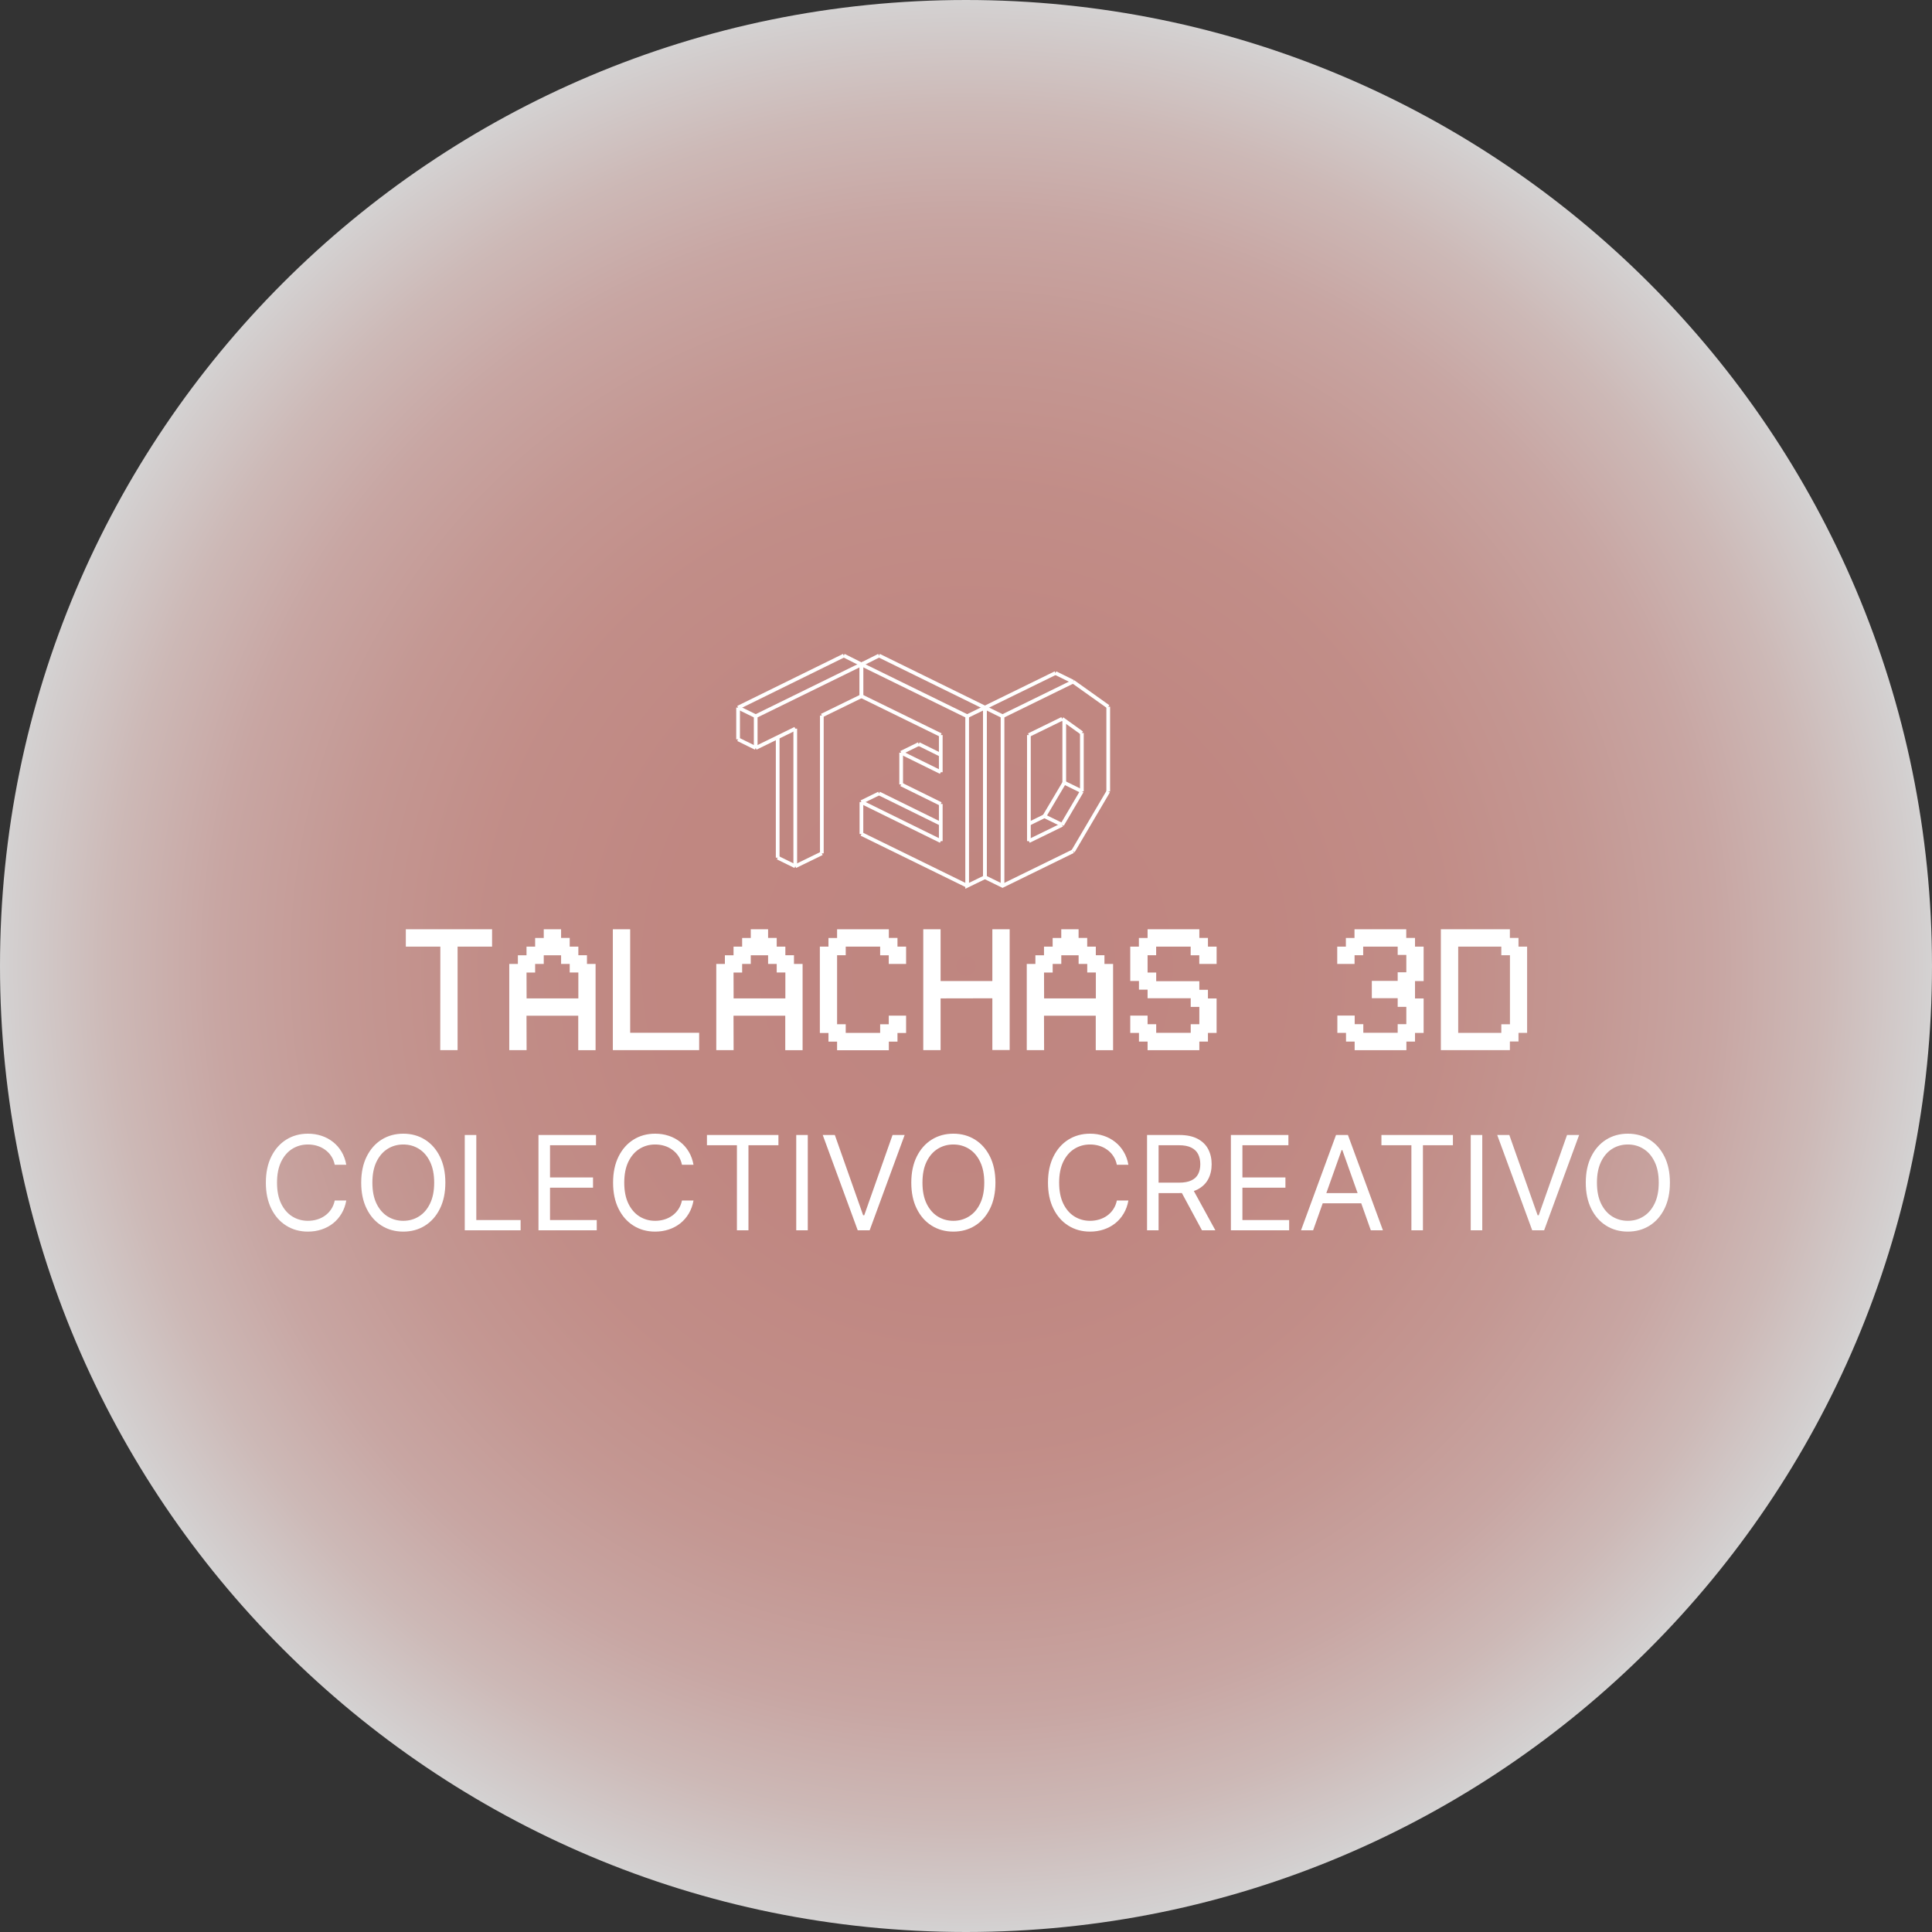 <svg width="485" height="485" viewBox="0 0 485 485" fill="none" xmlns="http://www.w3.org/2000/svg">
<rect x="0" y="0" width="485" height="485" fill="#333333" stroke="none"/>
<path opacity="0.79" d="M242.5 485C376.429 485 485 376.429 485 242.5C485 108.571 376.429 0 242.5 0C108.571 0 0 108.571 0 242.5C0 376.429 108.571 485 242.5 485Z" fill="url(#paint0_radial_271_415)"/>
<path d="M195.226 185.087V215.31" stroke="white" stroke-width="0.93" stroke-miterlimit="10"/>
<path d="M199.64 217.473L195.226 215.31" stroke="white" stroke-width="0.93" stroke-miterlimit="10"/>
<path d="M211.829 164.574L185.286 177.628" stroke="white" stroke-width="0.93" stroke-miterlimit="10"/>
<path d="M216.249 166.787L211.829 164.574" stroke="white" stroke-width="0.93" stroke-miterlimit="10"/>
<path d="M185.286 177.628V185.603" stroke="white" stroke-width="0.93" stroke-miterlimit="10"/>
<path d="M189.706 187.773L185.286 185.603" stroke="white" stroke-width="0.93" stroke-miterlimit="10"/>
<path d="M189.706 179.797L185.286 177.628" stroke="white" stroke-width="0.93" stroke-miterlimit="10"/>
<path d="M189.706 187.773L199.64 182.918" stroke="white" stroke-width="0.93" stroke-miterlimit="10"/>
<path d="M199.64 182.918V217.473" stroke="white" stroke-width="0.93" stroke-miterlimit="10"/>
<path d="M199.64 217.473L206.309 214.222" stroke="white" stroke-width="0.93" stroke-miterlimit="10"/>
<path d="M206.309 214.222V179.623" stroke="white" stroke-width="0.93" stroke-miterlimit="10"/>
<path d="M206.309 179.623L216.249 174.768" stroke="white" stroke-width="0.93" stroke-miterlimit="10"/>
<path d="M216.249 174.768V166.787" stroke="white" stroke-width="0.93" stroke-miterlimit="10"/>
<path d="M236.166 206.807L220.663 199.179" stroke="white" stroke-width="0.93" stroke-miterlimit="10"/>
<path d="M216.249 201.343L220.663 199.179" stroke="white" stroke-width="0.93" stroke-miterlimit="10"/>
<path d="M236.166 189.507L230.646 186.778" stroke="white" stroke-width="0.93" stroke-miterlimit="10"/>
<path d="M230.646 186.778L226.226 188.948" stroke="white" stroke-width="0.93" stroke-miterlimit="10"/>
<path d="M247.249 177.628L220.663 164.574" stroke="white" stroke-width="0.93" stroke-miterlimit="10"/>
<path d="M216.249 166.787L220.663 164.574" stroke="white" stroke-width="0.93" stroke-miterlimit="10"/>
<path d="M226.226 196.923V188.948" stroke="white" stroke-width="0.93" stroke-miterlimit="10"/>
<path d="M226.226 196.923L236.166 201.821" stroke="white" stroke-width="0.93" stroke-miterlimit="10"/>
<path d="M236.166 201.821V211.146" stroke="white" stroke-width="0.93" stroke-miterlimit="10"/>
<path d="M236.166 211.146L216.249 201.343" stroke="white" stroke-width="0.93" stroke-miterlimit="10"/>
<path d="M216.249 201.343V209.367" stroke="white" stroke-width="0.93" stroke-miterlimit="10"/>
<path d="M216.249 209.367L242.792 222.372" stroke="white" stroke-width="0.93" stroke-miterlimit="10"/>
<path d="M242.792 179.797L216.249 166.787" stroke="white" stroke-width="0.93" stroke-miterlimit="10"/>
<path d="M189.706 187.773V179.797L216.249 166.787V174.768" stroke="white" stroke-width="0.93" stroke-miterlimit="10"/>
<path d="M216.249 174.768L236.166 184.522" stroke="white" stroke-width="0.93" stroke-miterlimit="10"/>
<path d="M236.166 184.522V193.846" stroke="white" stroke-width="0.93" stroke-miterlimit="10"/>
<path d="M236.166 193.846L226.226 188.948" stroke="white" stroke-width="0.93" stroke-miterlimit="10"/>
<path d="M247.249 220.209V177.628" stroke="white" stroke-width="0.93" stroke-miterlimit="10"/>
<path d="M242.792 179.797L247.249 177.628" stroke="white" stroke-width="0.93" stroke-miterlimit="10"/>
<path d="M262.181 204.898L267.166 196.488" stroke="white" stroke-width="0.93" stroke-miterlimit="10"/>
<path d="M258.289 206.807L262.181 204.898" stroke="white" stroke-width="0.93" stroke-miterlimit="10"/>
<path d="M266.638 207.068L262.181 204.898" stroke="white" stroke-width="0.93" stroke-miterlimit="10"/>
<path d="M267.166 196.488V180.935" stroke="white" stroke-width="0.93" stroke-miterlimit="10"/>
<path d="M271.586 198.657L267.166 196.488" stroke="white" stroke-width="0.93" stroke-miterlimit="10"/>
<path d="M247.249 177.628V220.209L242.792 222.372V179.797" stroke="white" stroke-width="0.93" stroke-miterlimit="10"/>
<path d="M264.959 168.956L247.249 177.628" stroke="white" stroke-width="0.93" stroke-miterlimit="10"/>
<path d="M251.669 179.797L247.249 177.628" stroke="white" stroke-width="0.93" stroke-miterlimit="10"/>
<path d="M269.379 171.125L264.959 168.956" stroke="white" stroke-width="0.93" stroke-miterlimit="10"/>
<path d="M269.379 171.125L251.669 179.797" stroke="white" stroke-width="0.93" stroke-miterlimit="10"/>
<path d="M251.669 179.797V222.372" stroke="white" stroke-width="0.93" stroke-miterlimit="10"/>
<path d="M247.249 220.209L251.669 222.372L269.379 213.7" stroke="white" stroke-width="0.93" stroke-miterlimit="10"/>
<path d="M269.379 213.7L278.206 198.701" stroke="white" stroke-width="0.93" stroke-miterlimit="10"/>
<path d="M278.206 198.701V177.41" stroke="white" stroke-width="0.93" stroke-miterlimit="10"/>
<path d="M278.206 177.41L269.379 171.125" stroke="white" stroke-width="0.93" stroke-miterlimit="10"/>
<path d="M258.289 211.146L266.638 207.068" stroke="white" stroke-width="0.93" stroke-miterlimit="10"/>
<path d="M258.289 184.522V211.146" stroke="white" stroke-width="0.93" stroke-miterlimit="10"/>
<path d="M266.638 180.444L258.289 184.522" stroke="white" stroke-width="0.93" stroke-miterlimit="10"/>
<path d="M271.586 183.999L266.638 180.444" stroke="white" stroke-width="0.93" stroke-miterlimit="10"/>
<path d="M271.586 198.657V183.999" stroke="white" stroke-width="0.93" stroke-miterlimit="10"/>
<path d="M266.638 207.068L271.586 198.657" stroke="white" stroke-width="0.93" stroke-miterlimit="10"/>
<path d="M110.543 237.633H101.877V233.281H123.528V237.633H114.869V263.616H110.518L110.543 237.633Z" fill="white"/>
<path d="M132.194 263.623H127.842V241.984H130.006V239.814H132.175V237.633H134.338V235.469H136.501V233.281H140.853V235.451H143.016V237.633H145.186V239.796H147.349V241.984H149.512V263.635H145.161V254.976H132.169L132.194 263.623ZM132.194 250.631H145.186V244.135H143.016V241.984H140.853V239.814H136.501V241.984H134.338V244.147H132.175L132.194 250.631Z" fill="white"/>
<path d="M153.844 263.623V233.281H158.196V259.265H175.514V263.616L153.844 263.623Z" fill="white"/>
<path d="M184.161 263.623H179.81V241.984H181.973V239.814H184.142V237.633H186.306V235.469H188.469V233.281H192.82V235.451H194.983V237.633H197.153V239.796H199.316V241.984H201.479V263.635H197.128V254.976H184.136L184.161 263.623ZM184.161 250.631H197.153V244.135H194.983V241.984H192.82V239.814H188.469V241.984H186.306V244.147H184.142L184.161 250.631Z" fill="white"/>
<path d="M212.308 259.29H220.949V257.127H223.112V254.963H227.463V259.315H225.3V261.484H223.13V263.648H210.138V261.484H207.975V259.315H205.812V237.633H207.975V235.469H210.138V233.281H223.13V235.451H225.3V237.633H227.463V241.984H223.112V239.814H220.949V237.633H212.308V239.796H210.138V257.121H212.308V259.29Z" fill="white"/>
<path d="M236.122 250.631V263.623H231.771V233.281H236.122V246.273H249.114V233.281H253.465V263.598H249.114V250.606L236.122 250.631Z" fill="white"/>
<path d="M262.106 263.623H257.755V241.984H259.918V239.814H262.081V237.633H264.251V235.469H266.414V233.281H270.765V235.451H272.928V237.633H275.092V239.796H277.255V241.984H279.424V263.635H275.073V254.976H262.081L262.106 263.623ZM262.106 250.631H275.098V244.135H272.935V241.984H270.771V239.814H266.42V241.984H264.257V244.147H262.087L262.106 250.631Z" fill="white"/>
<path d="M303.245 237.633H305.414V241.984H301.063V239.814H298.9V237.633H290.234V239.796H288.083V244.147H290.247V246.31H301.075V248.48H303.238V250.643H305.408V259.302H303.238V261.472H301.075V263.635H288.083V261.472H285.92V259.302H283.732V254.951H288.083V257.114H290.247V259.277H298.912V257.114H301.075V252.763H298.912V250.6H288.083V248.436H285.92V246.267H283.732V237.633H285.902V235.469H288.083V233.281H301.075V235.451H303.238L303.245 237.633Z" fill="white"/>
<path d="M337.894 259.29H335.724V254.938H340.076V257.102H342.239V259.265H350.867V257.102H353.037V252.75H350.867V250.587H344.377V246.236H350.867V244.073H353.037V239.721H350.867V237.633H342.208V239.796H340.044V241.984H335.693V237.633H337.863V235.469H340.026V233.281H353.018V235.451H355.218V237.633H357.382V246.292H355.218V250.643H357.382V259.302H355.218V261.472H353.055V263.635H340.063V261.472H337.9L337.894 259.29Z" fill="white"/>
<path d="M361.708 263.623V233.281H379.033V235.451H381.196V237.633H383.359V259.284H381.196V261.453H379.033V263.616L361.708 263.623ZM366.059 237.639V259.29H376.882V257.127H379.051V239.802H376.882V237.633L366.059 237.639Z" fill="white"/>
<path d="M86.928 292.401H84.031C83.859 291.567 83.559 290.835 83.131 290.204C82.71 289.573 82.197 289.044 81.589 288.615C80.989 288.179 80.323 287.852 79.591 287.634C78.859 287.416 78.096 287.307 77.301 287.307C75.853 287.307 74.54 287.673 73.364 288.405C72.196 289.137 71.265 290.216 70.572 291.641C69.886 293.066 69.543 294.815 69.543 296.887C69.543 298.959 69.886 300.707 70.572 302.133C71.265 303.558 72.196 304.637 73.364 305.369C74.54 306.101 75.853 306.467 77.301 306.467C78.096 306.467 78.859 306.358 79.591 306.14C80.323 305.922 80.989 305.599 81.589 305.17C82.197 304.734 82.71 304.201 83.131 303.57C83.559 302.931 83.859 302.199 84.031 301.373H86.928C86.71 302.596 86.313 303.69 85.737 304.656C85.16 305.622 84.444 306.444 83.587 307.121C82.73 307.791 81.768 308.301 80.701 308.652C79.642 309.002 78.508 309.178 77.301 309.178C75.26 309.178 73.446 308.679 71.857 307.682C70.268 306.685 69.018 305.268 68.106 303.43C67.195 301.591 66.74 299.41 66.74 296.887C66.74 294.363 67.195 292.182 68.106 290.344C69.018 288.506 70.268 287.089 71.857 286.092C73.446 285.095 75.26 284.596 77.301 284.596C78.508 284.596 79.642 284.771 80.701 285.122C81.768 285.472 82.73 285.986 83.587 286.664C84.444 287.334 85.16 288.152 85.737 289.118C86.313 290.076 86.71 291.17 86.928 292.401ZM111.799 296.887C111.799 299.41 111.343 301.591 110.432 303.43C109.521 305.268 108.271 306.685 106.682 307.682C105.093 308.679 103.278 309.178 101.237 309.178C99.197 309.178 97.382 308.679 95.793 307.682C94.204 306.685 92.954 305.268 92.043 303.43C91.131 301.591 90.676 299.41 90.676 296.887C90.676 294.363 91.131 292.182 92.043 290.344C92.954 288.506 94.204 287.089 95.793 286.092C97.382 285.095 99.197 284.596 101.237 284.596C103.278 284.596 105.093 285.095 106.682 286.092C108.271 287.089 109.521 288.506 110.432 290.344C111.343 292.182 111.799 294.363 111.799 296.887ZM108.995 296.887C108.995 294.815 108.648 293.066 107.955 291.641C107.27 290.216 106.339 289.137 105.163 288.405C103.994 287.673 102.686 287.307 101.237 287.307C99.788 287.307 98.476 287.673 97.3 288.405C96.132 289.137 95.201 290.216 94.508 291.641C93.822 293.066 93.48 294.815 93.48 296.887C93.48 298.959 93.822 300.707 94.508 302.133C95.201 303.558 96.132 304.637 97.3 305.369C98.476 306.101 99.788 306.467 101.237 306.467C102.686 306.467 103.994 306.101 105.163 305.369C106.339 304.637 107.27 303.558 107.955 302.133C108.648 300.707 108.995 298.959 108.995 296.887ZM116.671 308.851V284.923H119.568V306.28H130.691V308.851H116.671ZM135.177 308.851V284.923H149.618V287.494H138.074V295.578H148.87V298.149H138.074V306.28H149.804V308.851H135.177ZM174.094 292.401H171.196C171.025 291.567 170.725 290.835 170.297 290.204C169.876 289.573 169.362 289.044 168.755 288.615C168.155 288.179 167.489 287.852 166.757 287.634C166.025 287.416 165.261 287.307 164.467 287.307C163.018 287.307 161.706 287.673 160.53 288.405C159.361 289.137 158.431 290.216 157.737 291.641C157.052 293.066 156.709 294.815 156.709 296.887C156.709 298.959 157.052 300.707 157.737 302.133C158.431 303.558 159.361 304.637 160.53 305.369C161.706 306.101 163.018 306.467 164.467 306.467C165.261 306.467 166.025 306.358 166.757 306.14C167.489 305.922 168.155 305.599 168.755 305.17C169.362 304.734 169.876 304.201 170.297 303.57C170.725 302.931 171.025 302.199 171.196 301.373H174.094C173.876 302.596 173.479 303.69 172.902 304.656C172.326 305.622 171.609 306.444 170.752 307.121C169.896 307.791 168.934 308.301 167.867 308.652C166.807 309.002 165.674 309.178 164.467 309.178C162.426 309.178 160.611 308.679 159.023 307.682C157.434 306.685 156.183 305.268 155.272 303.43C154.361 301.591 153.905 299.41 153.905 296.887C153.905 294.363 154.361 292.182 155.272 290.344C156.183 288.506 157.434 287.089 159.023 286.092C160.611 285.095 162.426 284.596 164.467 284.596C165.674 284.596 166.807 284.771 167.867 285.122C168.934 285.472 169.896 285.986 170.752 286.664C171.609 287.334 172.326 288.152 172.902 289.118C173.479 290.076 173.876 291.17 174.094 292.401ZM177.467 287.494V284.923H195.413V287.494H187.889V308.851H184.991V287.494H177.467ZM202.782 284.923V308.851H199.885V284.923H202.782ZM209.573 284.923L216.676 305.065H216.957L224.06 284.923H227.098L218.312 308.851H215.321L206.535 284.923H209.573ZM249.889 296.887C249.889 299.41 249.433 301.591 248.522 303.43C247.611 305.268 246.361 306.685 244.772 307.682C243.183 308.679 241.368 309.178 239.327 309.178C237.287 309.178 235.472 308.679 233.883 307.682C232.294 306.685 231.044 305.268 230.133 303.43C229.221 301.591 228.766 299.41 228.766 296.887C228.766 294.363 229.221 292.182 230.133 290.344C231.044 288.506 232.294 287.089 233.883 286.092C235.472 285.095 237.287 284.596 239.327 284.596C241.368 284.596 243.183 285.095 244.772 286.092C246.361 287.089 247.611 288.506 248.522 290.344C249.433 292.182 249.889 294.363 249.889 296.887ZM247.085 296.887C247.085 294.815 246.738 293.066 246.045 291.641C245.36 290.216 244.429 289.137 243.253 288.405C242.085 287.673 240.776 287.307 239.327 287.307C237.879 287.307 236.566 287.673 235.39 288.405C234.222 289.137 233.291 290.216 232.598 291.641C231.912 293.066 231.57 294.815 231.57 296.887C231.57 298.959 231.912 300.707 232.598 302.133C233.291 303.558 234.222 304.637 235.39 305.369C236.566 306.101 237.879 306.467 239.327 306.467C240.776 306.467 242.085 306.101 243.253 305.369C244.429 304.637 245.36 303.558 246.045 302.133C246.738 300.707 247.085 298.959 247.085 296.887ZM283.268 292.401H280.37C280.199 291.567 279.899 290.835 279.471 290.204C279.05 289.573 278.536 289.044 277.929 288.615C277.329 288.179 276.663 287.852 275.931 287.634C275.199 287.416 274.435 287.307 273.641 287.307C272.192 287.307 270.88 287.673 269.704 288.405C268.535 289.137 267.605 290.216 266.911 291.641C266.226 293.066 265.883 294.815 265.883 296.887C265.883 298.959 266.226 300.707 266.911 302.133C267.605 303.558 268.535 304.637 269.704 305.369C270.88 306.101 272.192 306.467 273.641 306.467C274.435 306.467 275.199 306.358 275.931 306.14C276.663 305.922 277.329 305.599 277.929 305.17C278.536 304.734 279.05 304.201 279.471 303.57C279.899 302.931 280.199 302.199 280.37 301.373H283.268C283.05 302.596 282.653 303.69 282.076 304.656C281.5 305.622 280.783 306.444 279.927 307.121C279.07 307.791 278.108 308.301 277.041 308.652C275.981 309.002 274.848 309.178 273.641 309.178C271.6 309.178 269.785 308.679 268.197 307.682C266.608 306.685 265.358 305.268 264.446 303.43C263.535 301.591 263.079 299.41 263.079 296.887C263.079 294.363 263.535 292.182 264.446 290.344C265.358 288.506 266.608 287.089 268.197 286.092C269.785 285.095 271.6 284.596 273.641 284.596C274.848 284.596 275.981 284.771 277.041 285.122C278.108 285.472 279.07 285.986 279.927 286.664C280.783 287.334 281.5 288.152 282.076 289.118C282.653 290.076 283.05 291.17 283.268 292.401ZM287.95 308.851V284.923H296.035C297.904 284.923 299.438 285.243 300.638 285.881C301.837 286.512 302.725 287.381 303.302 288.487C303.878 289.593 304.166 290.851 304.166 292.26C304.166 293.67 303.878 294.92 303.302 296.011C302.725 297.101 301.841 297.958 300.65 298.581C299.458 299.196 297.935 299.504 296.082 299.504H289.539V296.887H295.988C297.265 296.887 298.294 296.7 299.072 296.326C299.859 295.952 300.428 295.423 300.778 294.737C301.136 294.044 301.316 293.218 301.316 292.26C301.316 291.302 301.136 290.465 300.778 289.748C300.42 289.032 299.847 288.479 299.061 288.089C298.274 287.692 297.234 287.494 295.941 287.494H290.847V308.851H287.95ZM299.213 298.102L305.101 308.851H301.736L295.941 298.102H299.213ZM308.994 308.851V284.923H323.435V287.494H311.892V295.578H322.687V298.149H311.892V306.28H323.622V308.851H308.994ZM329.639 308.851H326.601L335.387 284.923H338.378L347.164 308.851H344.126L336.976 288.709H336.789L329.639 308.851ZM330.76 299.504H343.004V302.074H330.76V299.504ZM346.787 287.494V284.923H364.732V287.494H357.208V308.851H354.311V287.494H346.787ZM372.101 284.923V308.851H369.204V284.923H372.101ZM378.892 284.923L385.996 305.065H386.276L393.38 284.923H396.417L387.631 308.851H384.64L375.855 284.923H378.892ZM419.208 296.887C419.208 299.41 418.753 301.591 417.841 303.43C416.93 305.268 415.68 306.685 414.091 307.682C412.502 308.679 410.687 309.178 408.647 309.178C406.606 309.178 404.791 308.679 403.202 307.682C401.613 306.685 400.363 305.268 399.452 303.43C398.541 301.591 398.085 299.41 398.085 296.887C398.085 294.363 398.541 292.182 399.452 290.344C400.363 288.506 401.613 287.089 403.202 286.092C404.791 285.095 406.606 284.596 408.647 284.596C410.687 284.596 412.502 285.095 414.091 286.092C415.68 287.089 416.93 288.506 417.841 290.344C418.753 292.182 419.208 294.363 419.208 296.887ZM416.404 296.887C416.404 294.815 416.058 293.066 415.364 291.641C414.679 290.216 413.748 289.137 412.572 288.405C411.404 287.673 410.095 287.307 408.647 287.307C407.198 287.307 405.885 287.673 404.709 288.405C403.541 289.137 402.61 290.216 401.917 291.641C401.232 293.066 400.889 294.815 400.889 296.887C400.889 298.959 401.232 300.707 401.917 302.133C402.61 303.558 403.541 304.637 404.709 305.369C405.885 306.101 407.198 306.467 408.647 306.467C410.095 306.467 411.404 306.101 412.572 305.369C413.748 304.637 414.679 303.558 415.364 302.133C416.058 300.707 416.404 298.959 416.404 296.887Z" fill="white"/>
<defs>
<radialGradient id="paint0_radial_271_415" cx="0" cy="0" r="1" gradientUnits="userSpaceOnUse" gradientTransform="translate(242.5 242.5) scale(242.5)">
<stop stop-color="#E49B94"/>
<stop offset="0.32" stop-color="#E59D96"/>
<stop offset="0.5" stop-color="#E7A59E"/>
<stop offset="0.64" stop-color="#EAB2AC"/>
<stop offset="0.77" stop-color="#EFC4C0"/>
<stop offset="0.88" stop-color="#F5DCD9"/>
<stop offset="0.98" stop-color="#FDF8F8"/>
<stop offset="1" stop-color="white"/>
</radialGradient>
</defs>
</svg>

